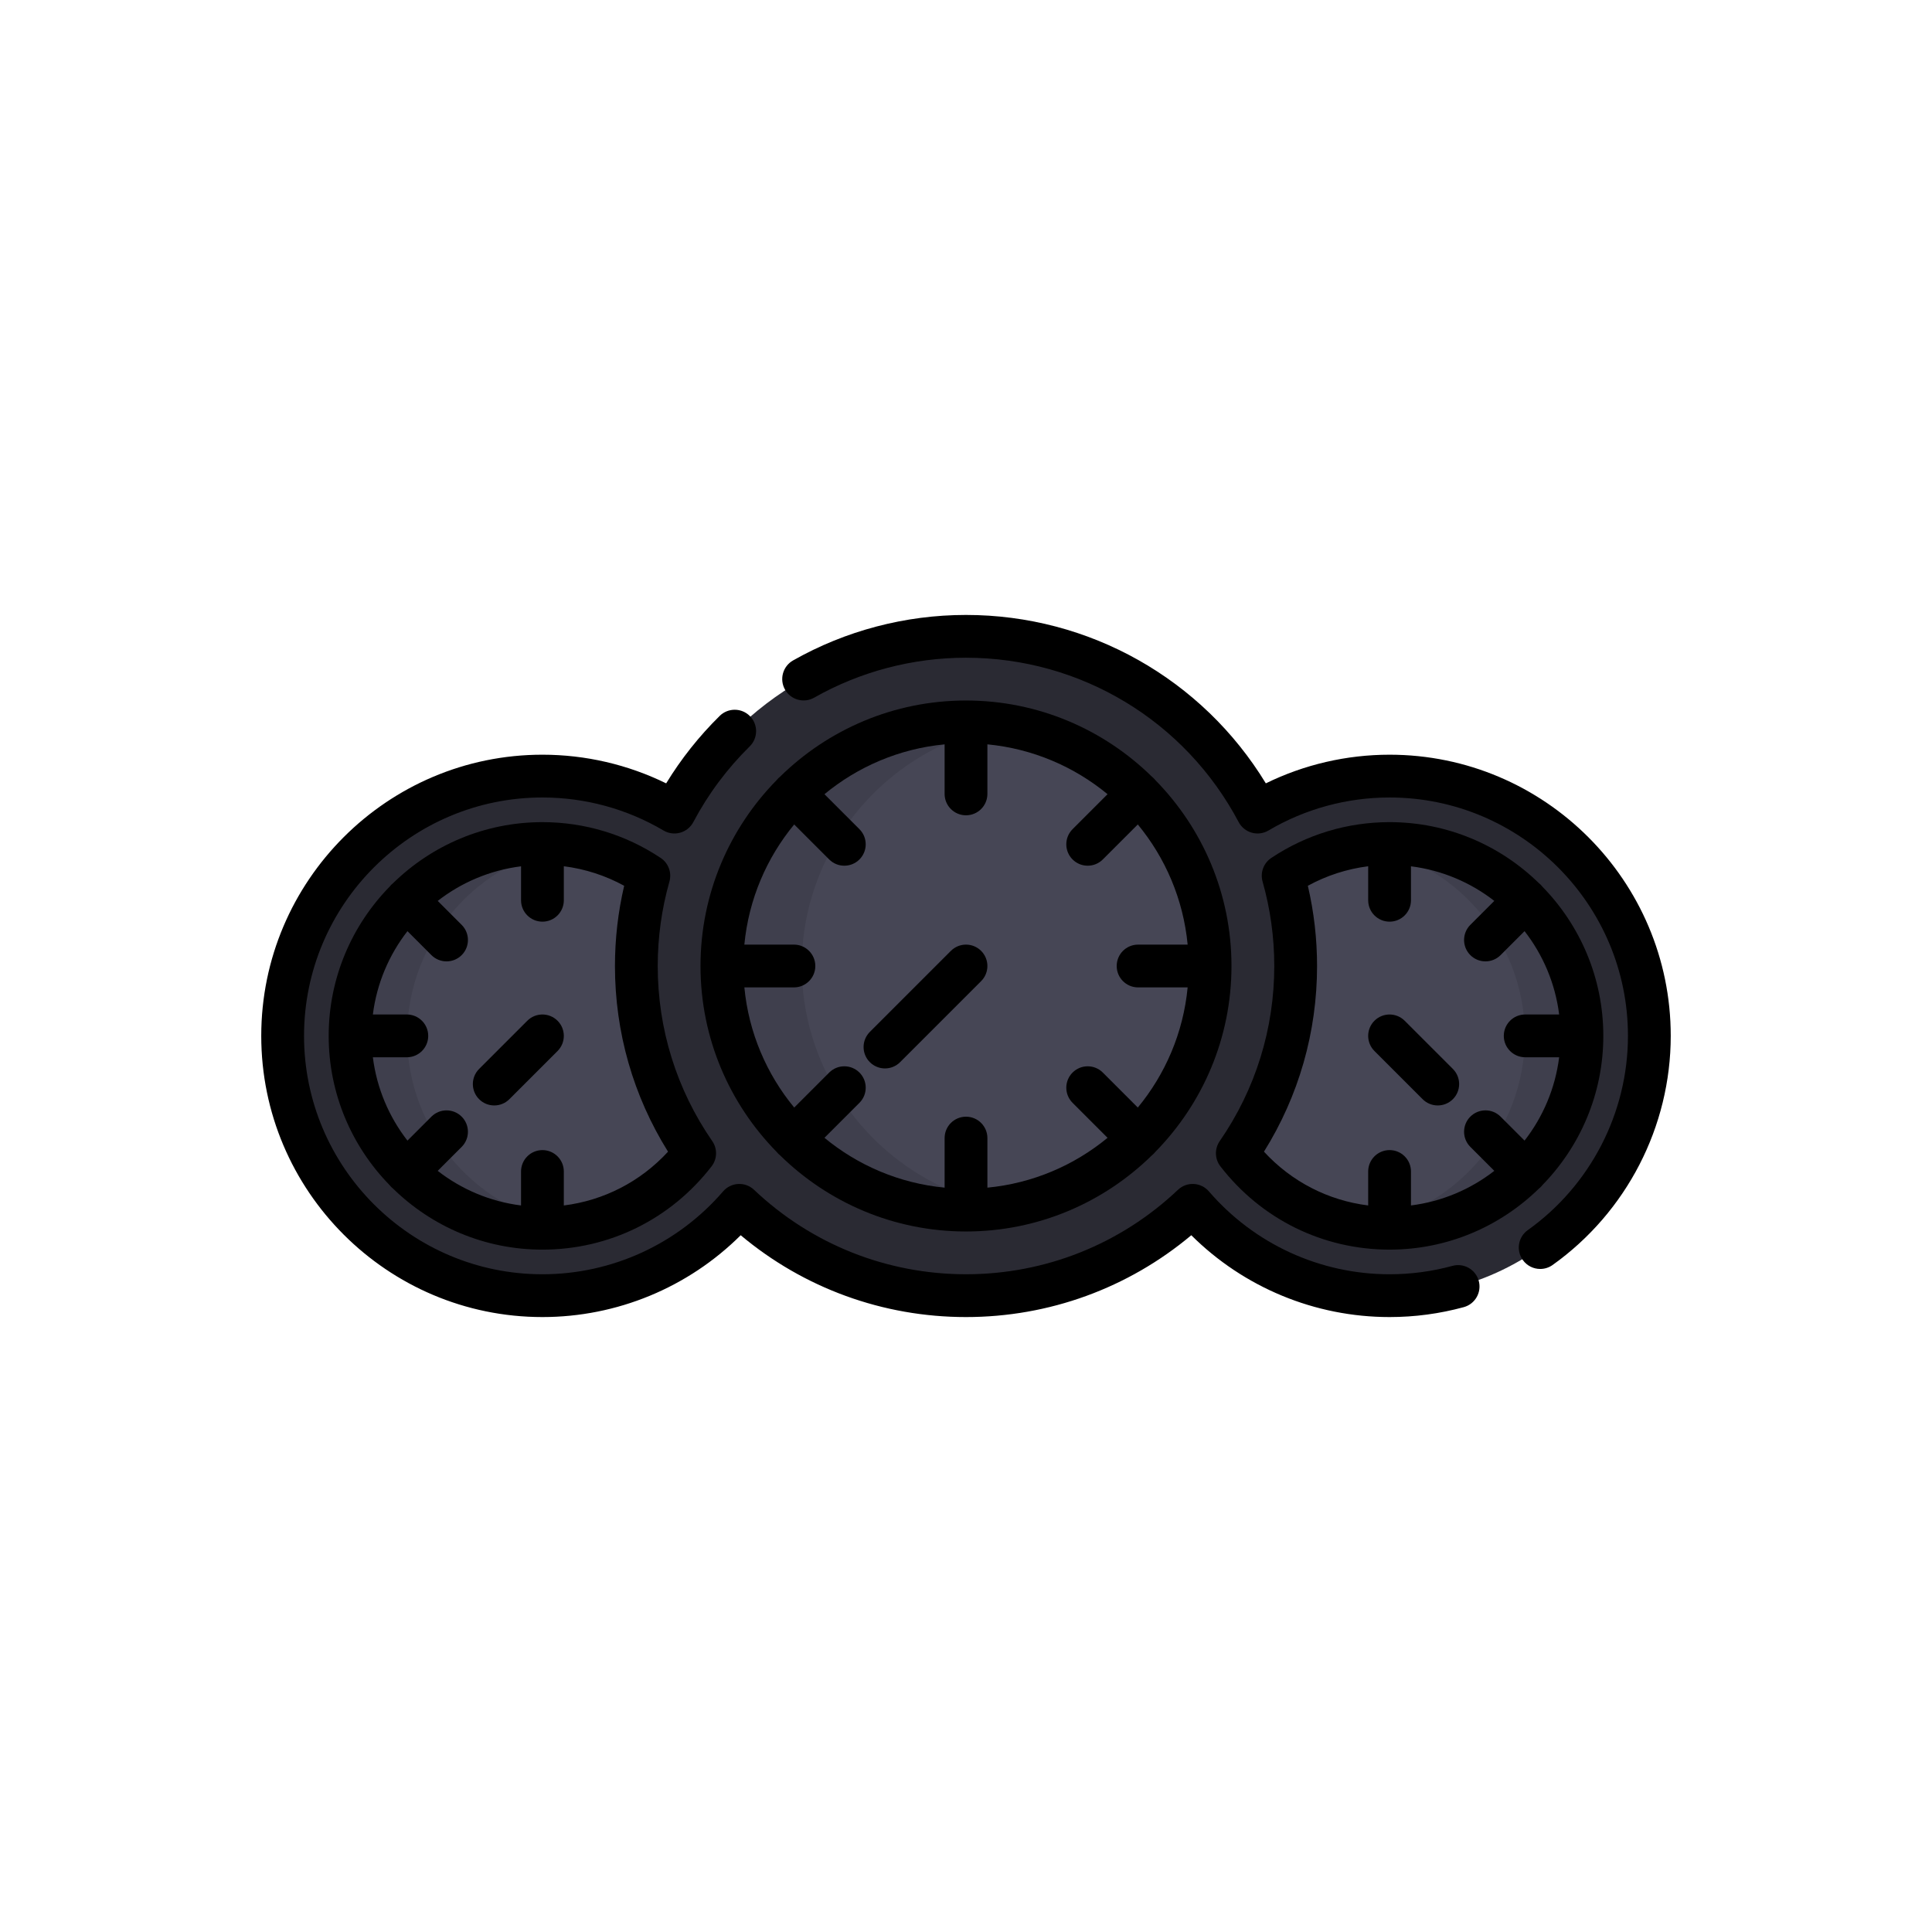<?xml version="1.0" encoding="utf-8"?>
<!-- Generator: Adobe Illustrator 16.0.0, SVG Export Plug-In . SVG Version: 6.00 Build 0)  -->
<!DOCTYPE svg PUBLIC "-//W3C//DTD SVG 1.1//EN" "http://www.w3.org/Graphics/SVG/1.1/DTD/svg11.dtd">
<svg version="1.1" id="Layer_1" xmlns="http://www.w3.org/2000/svg" xmlns:xlink="http://www.w3.org/1999/xlink" x="0px" y="0px"
	 width="350px" height="350px" viewBox="0 0 350 350" enable-background="new 0 0 350 350" xml:space="preserve">
<path fill="#2A2A33" d="M251.734,140.598c-8.73,0-16.903,2.38-23.911,6.522c-10.016-18.937-29.911-31.842-52.823-31.842
	s-42.808,12.905-52.823,31.842c-7.008-4.143-15.181-6.522-23.911-6.522c-25.992,0-47.062,21.07-47.062,47.062
	c0,25.99,21.07,47.061,47.062,47.061c14.26,0,27.039-6.343,35.669-16.362c10.704,10.142,25.157,16.362,41.065,16.362
	c15.907,0,30.362-6.221,41.065-16.362c8.631,10.019,21.408,16.362,35.669,16.362c25.991,0,47.062-21.07,47.062-47.061
	C298.796,161.668,277.726,140.598,251.734,140.598z"/>
<path fill="#464655" d="M175,219.22c-24.383,0-44.22-19.837-44.22-44.22c0-24.382,19.836-44.22,44.22-44.22
	s44.219,19.836,44.219,44.22C219.22,199.383,199.383,219.22,175,219.22z"/>
<path opacity="0.1" enable-background="new    " d="M145.249,175c0-21.919,16.033-40.154,36.986-43.619
	c-2.356-0.39-4.771-0.602-7.235-0.602c-24.383,0-44.22,19.836-44.22,44.22c0,24.383,19.836,44.22,44.22,44.22
	c2.464,0,4.878-0.213,7.235-0.602C161.282,215.154,145.249,196.918,145.249,175z"/>
<g>
	<path fill="#464655" d="M115.278,175c0-5.669,0.79-11.154,2.265-16.35c-5.524-3.683-12.154-5.836-19.278-5.836
		c-19.214,0-34.846,15.632-34.846,34.847c0,19.214,15.632,34.847,34.846,34.847c11.214,0,21.202-5.331,27.58-13.585
		C119.184,199.286,115.278,187.601,115.278,175z"/>
	<path fill="#464655" d="M234.723,175c0-5.669-0.791-11.154-2.266-16.35c5.524-3.683,12.154-5.836,19.278-5.836
		c19.214,0,34.846,15.632,34.846,34.847c0,19.214-15.632,34.847-34.846,34.847c-11.215,0-21.202-5.331-27.58-13.585
		C230.816,199.286,234.723,187.601,234.723,175z"/>
</g>
<path opacity="0.1" enable-background="new    " d="M73.754,187.66c0-17.46,12.909-31.959,29.683-34.462
	c-1.688-0.253-3.415-0.385-5.172-0.385c-19.214,0-34.846,15.631-34.846,34.847c0,19.214,15.632,34.846,34.846,34.846
	c1.758,0,3.487-0.131,5.176-0.384C86.665,219.621,73.754,205.121,73.754,187.66z"/>
<path opacity="0.1" enable-background="new    " d="M276.245,187.66c0-17.46-12.908-31.959-29.683-34.462
	c1.688-0.253,3.415-0.385,5.172-0.385c19.214,0,34.846,15.631,34.846,34.847c0,19.214-15.631,34.846-34.846,34.846
	c-1.759,0-3.487-0.131-5.176-0.384C263.335,219.621,276.245,205.121,276.245,187.66z"/>
<path d="M140.991,209.009c0.107,0.108,0.221,0.206,0.337,0.298c8.682,8.523,20.573,13.788,33.671,13.788s24.989-5.265,33.671-13.788
	c0.116-0.092,0.229-0.189,0.337-0.298c0.108-0.107,0.206-0.221,0.298-0.338c8.522-8.682,13.789-20.572,13.789-33.671
	c0-13.099-5.267-24.989-13.789-33.672c-0.092-0.116-0.189-0.229-0.298-0.338c-0.107-0.107-0.221-0.205-0.337-0.297
	c-8.683-8.522-20.573-13.789-33.671-13.789s-24.989,5.266-33.671,13.79c-0.116,0.091-0.229,0.189-0.337,0.297
	c-0.108,0.107-0.206,0.221-0.298,0.338c-8.523,8.683-13.79,20.573-13.79,33.671c0,13.099,5.266,24.989,13.79,33.672
	C140.786,208.788,140.884,208.901,140.991,209.009z M143.825,171.125h-8.979c0.788-8.221,4.047-15.729,9.03-21.768l6.339,6.339
	c0.757,0.757,1.749,1.135,2.741,1.135c0.992,0,1.984-0.378,2.741-1.135c1.514-1.514,1.514-3.967,0-5.481l-6.339-6.339
	c6.038-4.984,13.548-8.243,21.767-9.031v8.979c0,2.141,1.735,3.875,3.875,3.875s3.876-1.734,3.876-3.875v-8.979
	c8.22,0.788,15.728,4.047,21.767,9.031l-6.339,6.339c-1.514,1.514-1.514,3.967,0,5.481c0.756,0.757,1.748,1.135,2.739,1.135
	c0.993,0,1.985-0.378,2.742-1.135l6.339-6.339c4.983,6.038,8.242,13.547,9.03,21.768h-8.979c-2.141,0-3.875,1.734-3.875,3.875
	s1.734,3.876,3.875,3.876h8.979c-0.788,8.221-4.047,15.729-9.03,21.767l-6.339-6.339c-1.514-1.513-3.967-1.513-5.48,0
	c-1.514,1.515-1.514,3.968,0,5.481l6.34,6.339c-6.039,4.983-13.549,8.243-21.768,9.03v-8.979c0-2.142-1.735-3.876-3.876-3.876
	s-3.875,1.734-3.875,3.876v8.979c-8.22-0.787-15.729-4.047-21.767-9.03l6.339-6.339c1.514-1.515,1.514-3.967,0-5.481
	c-1.513-1.513-3.967-1.513-5.48,0l-6.339,6.339c-4.984-6.038-8.243-13.547-9.03-21.767h8.979c2.14,0,3.875-1.735,3.875-3.876
	C147.701,172.859,145.965,171.125,143.825,171.125z"/>
<path d="M160.32,193.556c0.991,0,1.984-0.378,2.741-1.135l14.68-14.68c1.514-1.515,1.514-3.967,0-5.481
	c-1.514-1.513-3.967-1.513-5.48,0l-14.68,14.679c-1.514,1.515-1.514,3.968,0,5.481C158.336,193.177,159.328,193.556,160.32,193.556z
	"/>
<path d="M95.525,184.92l-8.728,8.728c-1.514,1.514-1.514,3.968,0,5.48c0.756,0.757,1.749,1.135,2.74,1.135s1.984-0.378,2.741-1.135
	l8.728-8.728c1.514-1.514,1.514-3.967,0-5.48S97.038,183.406,95.525,184.92z"/>
<path d="M119.693,155.426c-6.365-4.244-13.775-6.487-21.428-6.487c-10.511,0-20.053,4.216-27.037,11.039
	c-0.118,0.094-0.233,0.193-0.343,0.302c-0.11,0.11-0.209,0.226-0.302,0.344c-6.823,6.984-11.039,16.526-11.039,27.037
	c0,10.513,4.216,20.053,11.039,27.038c0.093,0.118,0.193,0.233,0.302,0.344c0.11,0.109,0.225,0.209,0.343,0.302
	c6.984,6.822,16.525,11.039,27.037,11.039c12.066,0,23.236-5.501,30.646-15.09c1.032-1.336,1.081-3.187,0.121-4.574
	c-6.462-9.349-9.878-20.316-9.878-31.719c0-5.197,0.713-10.342,2.119-15.291C121.731,158.091,121.094,156.359,119.693,155.426z
	 M121.021,208.637c-4.989,5.428-11.632,8.841-18.88,9.744v-6.154c0-2.141-1.735-3.876-3.875-3.876c-2.14,0-3.875,1.735-3.875,3.876
	v6.152c-5.642-0.707-10.815-2.937-15.097-6.267l4.341-4.341c1.514-1.514,1.514-3.968,0-5.48c-1.514-1.513-3.967-1.514-5.48,0
	l-4.341,4.342c-3.329-4.281-5.559-9.455-6.266-15.097h6.153c2.14,0,3.875-1.734,3.875-3.876c0-2.141-1.735-3.875-3.875-3.875h-6.153
	c0.708-5.643,2.937-10.815,6.266-15.097l4.341,4.341c0.757,0.757,1.749,1.135,2.741,1.135c0.991,0,1.983-0.378,2.741-1.135
	c1.514-1.514,1.514-3.967,0-5.48l-4.341-4.341c4.282-3.33,9.454-5.559,15.097-6.267v6.153c0,2.141,1.735,3.875,3.875,3.875
	c2.141,0,3.875-1.734,3.875-3.875v-6.164c3.834,0.482,7.533,1.678,10.931,3.537c-1.108,4.742-1.669,9.617-1.669,14.531
	C111.402,186.985,114.719,198.553,121.021,208.637z"/>
<path d="M257.722,199.128c0.757,0.757,1.748,1.135,2.74,1.135c0.991,0,1.983-0.378,2.74-1.135c1.514-1.514,1.514-3.967,0-5.48
	l-8.728-8.728c-1.514-1.514-3.967-1.514-5.48,0s-1.514,3.968,0,5.48L257.722,199.128z"/>
<path d="M251.734,226.382c10.512,0,20.053-4.217,27.036-11.039c0.118-0.093,0.235-0.192,0.345-0.302
	c0.109-0.11,0.209-0.226,0.302-0.345c6.823-6.983,11.039-16.524,11.039-27.036c0-10.511-4.216-20.052-11.039-27.037
	c-0.095-0.119-0.192-0.234-0.302-0.344c-0.109-0.109-0.226-0.208-0.344-0.302c-6.984-6.823-16.525-11.039-27.037-11.039
	c-7.653,0-15.063,2.243-21.428,6.487c-1.401,0.934-2.038,2.665-1.578,4.283c1.405,4.949,2.118,10.093,2.118,15.292
	c0,11.401-3.416,22.368-9.88,31.717c-0.96,1.389-0.911,3.238,0.12,4.574C228.498,220.881,239.668,226.382,251.734,226.382z
	 M238.598,175c0-4.914-0.562-9.789-1.669-14.532c3.397-1.859,7.097-3.055,10.931-3.537v6.162c0,2.141,1.734,3.875,3.876,3.875
	c2.14,0,3.875-1.734,3.875-3.875v-6.153c5.643,0.707,10.814,2.937,15.097,6.266l-4.342,4.341c-1.514,1.514-1.514,3.967,0,5.48
	c0.757,0.756,1.749,1.134,2.74,1.134c0.993,0,1.984-0.378,2.741-1.135l4.341-4.341c3.33,4.281,5.559,9.454,6.267,15.097h-6.152
	c-2.141,0-3.876,1.734-3.876,3.876c0,2.14,1.735,3.875,3.876,3.875h6.152c-0.708,5.643-2.938,10.815-6.267,15.097l-4.341-4.341
	c-1.513-1.514-3.967-1.515-5.48-0.001s-1.514,3.967,0,5.48l4.342,4.341c-4.281,3.33-9.455,5.559-15.098,6.267v-6.152
	c0-2.141-1.734-3.876-3.875-3.876s-3.876,1.735-3.876,3.876v6.154c-7.248-0.903-13.891-4.316-18.88-9.745
	C235.281,198.553,238.598,186.985,238.598,175z"/>
<path d="M98.265,238.598c13.521,0,26.405-5.357,35.921-14.824c11.434,9.588,25.78,14.824,40.814,14.824
	c15.033,0,29.38-5.236,40.815-14.824c9.516,9.466,22.397,14.824,35.92,14.824c4.551,0,9.072-0.604,13.438-1.796
	c2.064-0.564,3.281-2.695,2.718-4.76c-0.563-2.065-2.693-3.283-4.76-2.719c-3.7,1.011-7.535,1.522-11.397,1.522
	c-12.581,0-24.512-5.474-32.733-15.017c-0.69-0.802-1.682-1.287-2.739-1.341c-1.058-0.055-2.093,0.328-2.862,1.058
	c-10.413,9.866-24.051,15.299-38.399,15.299c-14.35,0-27.987-5.435-38.4-15.299c-0.77-0.729-1.803-1.113-2.861-1.058
	c-1.059,0.054-2.048,0.537-2.741,1.341c-8.221,9.543-20.151,15.017-32.733,15.017c-23.813,0.001-43.186-19.373-43.186-43.187
	c0-23.813,19.373-43.186,43.186-43.186c7.731,0,15.318,2.069,21.938,5.982c0.913,0.54,2.006,0.682,3.025,0.394
	c1.02-0.288,1.877-0.981,2.373-1.917c2.675-5.057,6.113-9.672,10.217-13.716c1.525-1.502,1.543-3.956,0.041-5.48
	c-1.503-1.525-3.957-1.543-5.481-0.041c-3.735,3.68-6.986,7.779-9.697,12.219c-6.946-3.405-14.619-5.191-22.417-5.191
	c-28.086,0-50.937,22.851-50.937,50.938C47.328,215.747,70.178,238.598,98.265,238.598z"/>
<path d="M279.024,229.884c0.778,0,1.564-0.234,2.247-0.72c13.4-9.555,21.4-25.068,21.4-41.504c0-28.087-22.851-50.938-50.938-50.938
	c-7.796,0-15.469,1.785-22.415,5.19c-11.521-18.914-31.991-30.509-54.32-30.509c-10.987,0-21.821,2.851-31.328,8.243
	c-1.861,1.056-2.514,3.421-1.458,5.283c1.056,1.862,3.421,2.516,5.283,1.459c8.343-4.733,17.854-7.234,27.503-7.234
	c20.755,0,39.683,11.411,49.398,29.778c0.496,0.937,1.354,1.629,2.373,1.917c1.02,0.289,2.113,0.146,3.024-0.394
	c6.621-3.914,14.208-5.982,21.938-5.982c23.813,0,43.188,19.373,43.188,43.186c0,13.935-6.785,27.09-18.149,35.191
	c-1.743,1.242-2.148,3.663-0.906,5.405C276.622,229.317,277.814,229.884,279.024,229.884z"/>
</svg>
